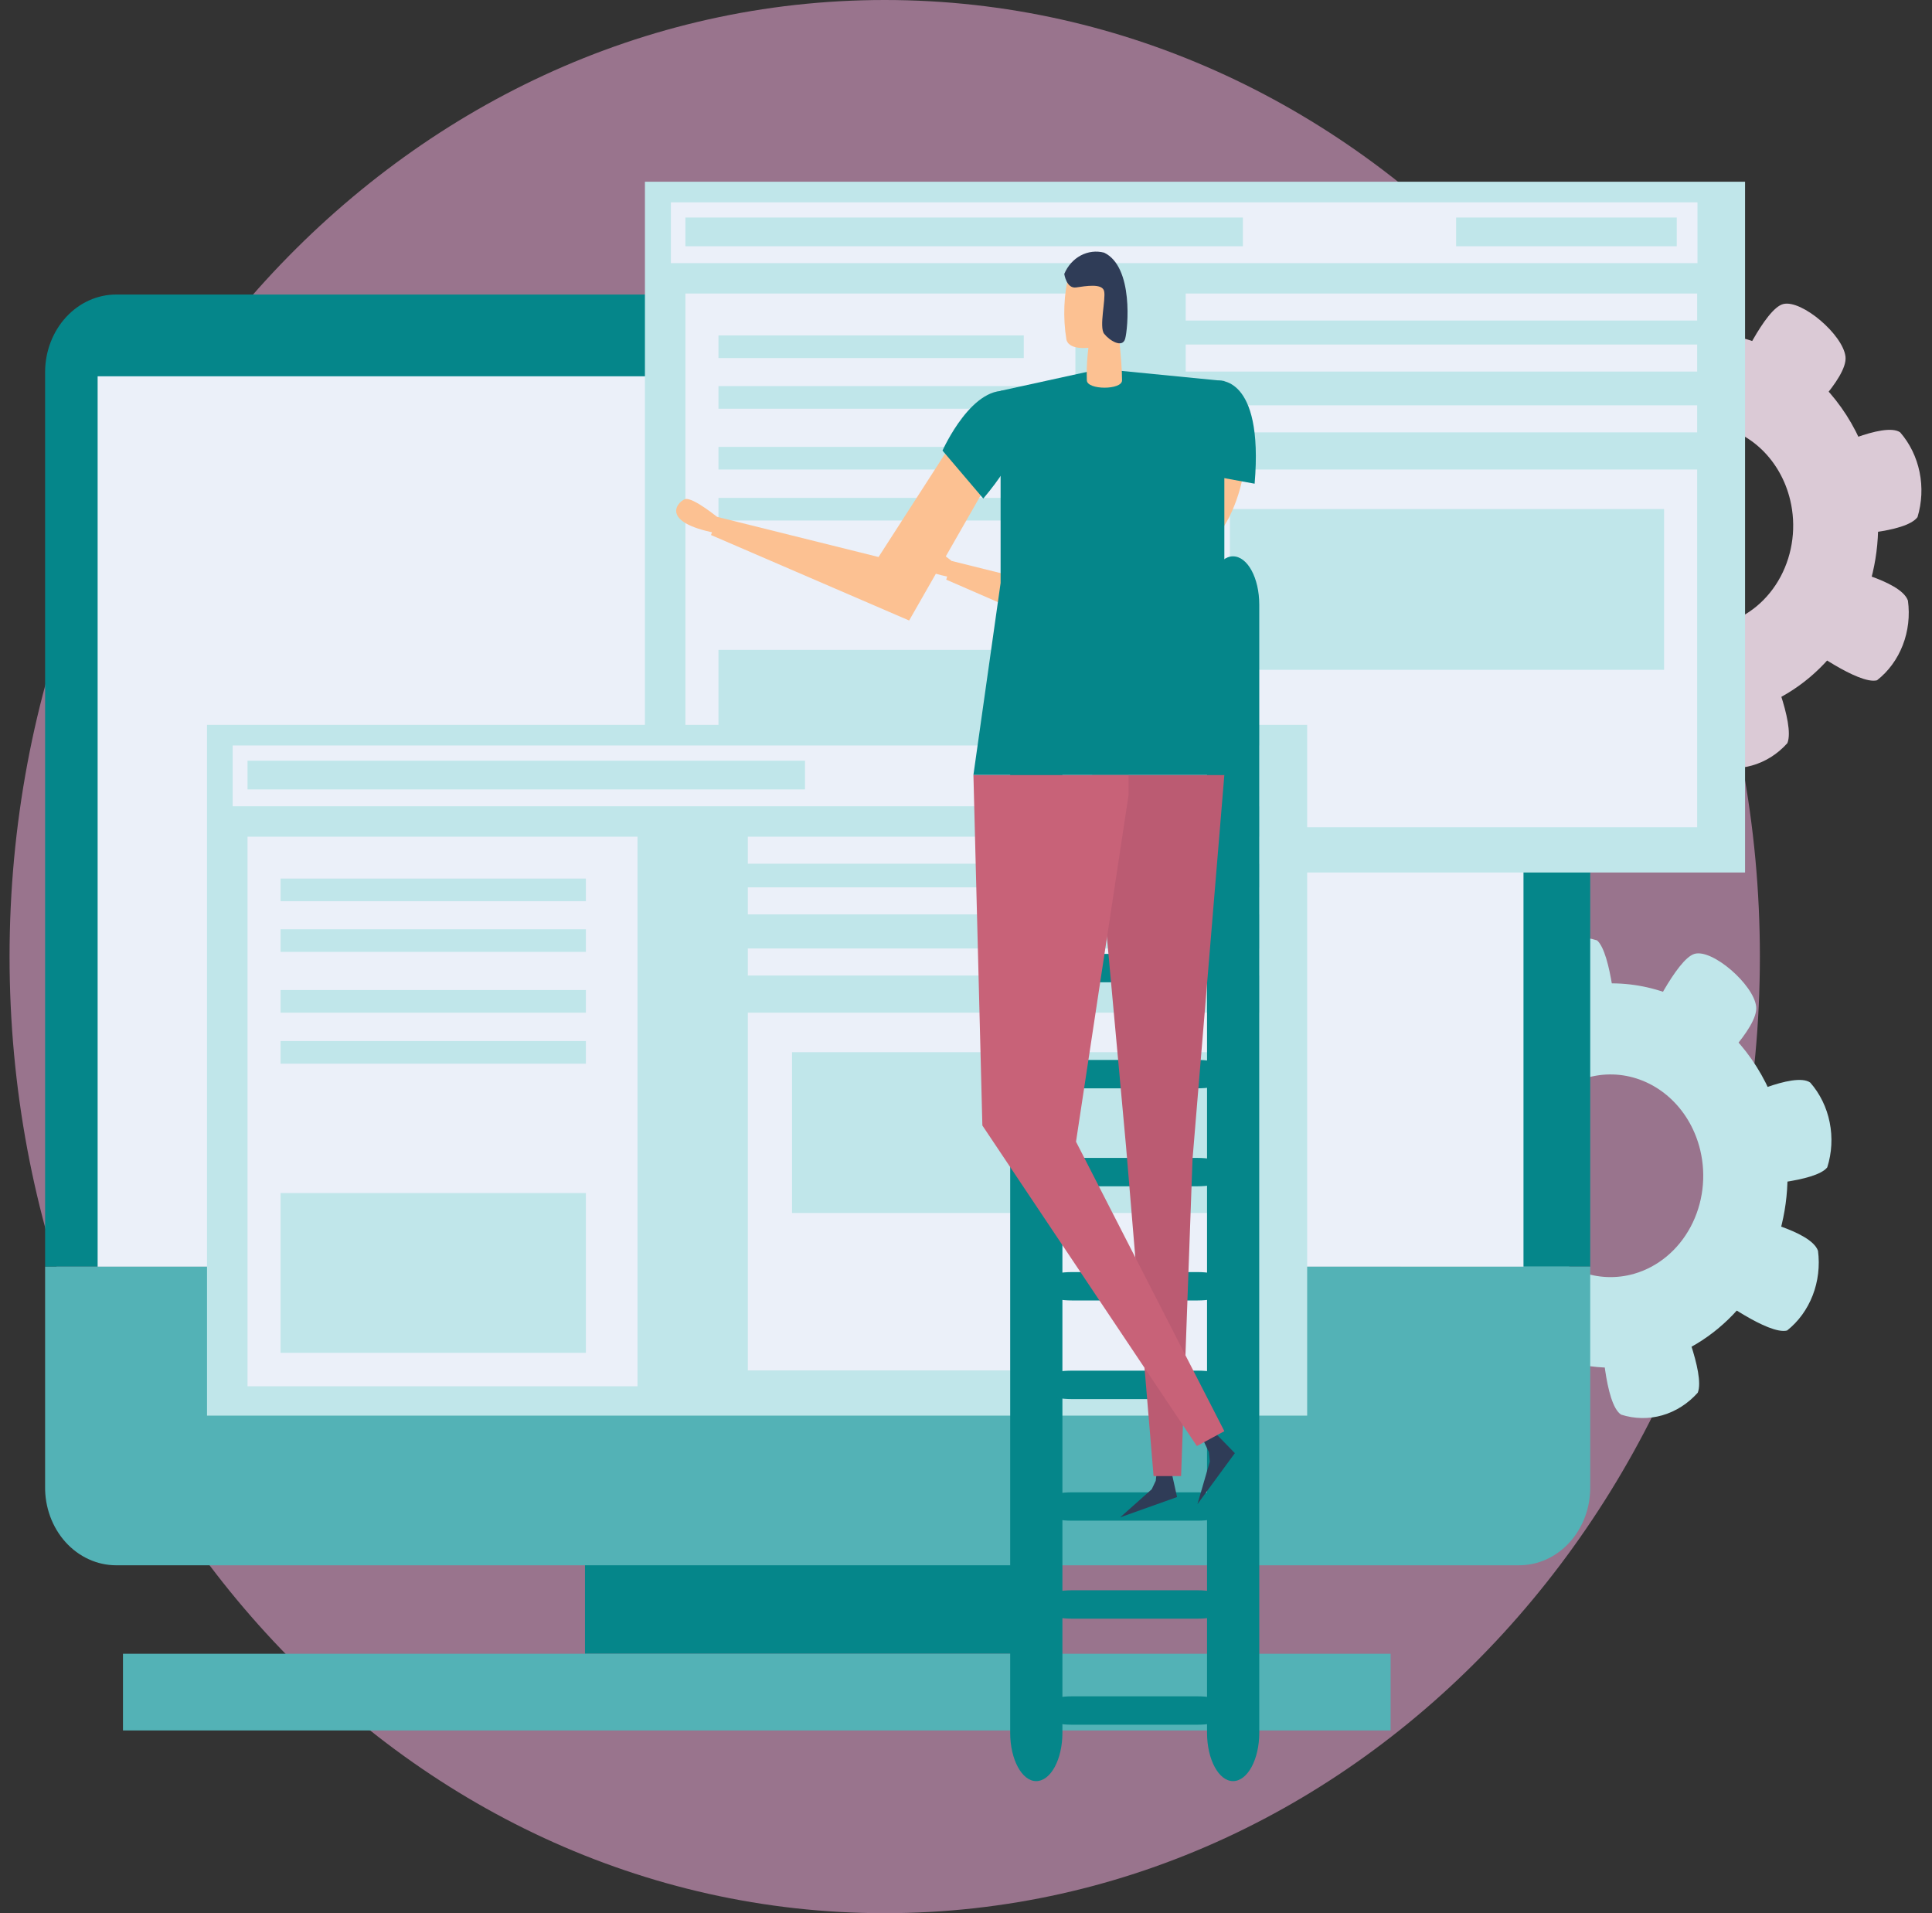 <svg width="101" height="100" viewBox="0 0 101 100" fill="none" xmlns="http://www.w3.org/2000/svg">
<rect x="0" y="0" width="101" height="100" fill="#333333" stroke="none"/>
<g clip-path="url(#clip0_92_1329)">
<path d="M46.251 100C71.519 100 92.002 77.614 92.002 50C92.002 22.386 71.519 0 46.251 0C20.983 0 0.5 22.386 0.5 50C0.5 77.614 20.983 100 46.251 100Z" fill="#99748D"/>
<path d="M81.841 51.748C80.09 52.269 78.52 53.344 77.328 54.839C76.136 56.333 75.375 58.179 75.141 60.145C74.907 62.111 75.21 64.109 76.013 65.887C76.816 67.665 78.083 69.143 79.653 70.136C81.223 71.129 83.027 71.592 84.838 71.467C86.648 71.341 88.384 70.633 89.827 69.432C91.27 68.23 92.356 66.589 92.947 64.714C93.538 62.84 93.608 60.816 93.149 58.898C92.84 57.615 92.301 56.411 91.564 55.356C90.828 54.302 89.907 53.416 88.856 52.752C87.805 52.087 86.644 51.656 85.44 51.484C84.236 51.312 83.013 51.401 81.841 51.748ZM85.427 66.579C84.5 66.845 83.521 66.805 82.615 66.463C81.708 66.121 80.915 65.493 80.335 64.659C79.755 63.824 79.415 62.82 79.357 61.774C79.3 60.728 79.527 59.687 80.011 58.782C80.495 57.878 81.214 57.15 82.076 56.692C82.939 56.234 83.906 56.066 84.856 56.209C85.806 56.352 86.695 56.799 87.413 57.495C88.13 58.19 88.642 59.103 88.884 60.117C89.209 61.474 89.027 62.918 88.379 64.129C87.731 65.341 86.669 66.222 85.427 66.579Z" fill="#C0E6EA"/>
<path d="M84.507 53.407L80.5 54.555C80.5 54.555 78.885 51.271 79.482 50.318C79.988 49.741 80.63 49.327 81.336 49.122C82.043 48.916 82.787 48.927 83.489 49.152C84.248 49.806 84.507 53.407 84.507 53.407Z" fill="#C0E6EA"/>
<path d="M87.737 68.538L83.731 69.703C83.731 69.703 83.876 73.393 84.749 73.941C85.449 74.166 86.192 74.179 86.898 73.977C87.604 73.774 88.246 73.365 88.755 72.793C89.159 71.787 87.737 68.538 87.737 68.538Z" fill="#C0E6EA"/>
<path d="M78.868 55.614L77.253 59.798C77.253 59.798 73.925 59.092 73.553 58.033C73.448 57.241 73.543 56.433 73.828 55.695C74.113 54.958 74.576 54.319 75.169 53.849C76.122 53.602 78.868 55.614 78.868 55.614Z" fill="#FFDA8A"/>
<path d="M77.124 61.794L77.511 66.313C77.511 66.313 74.28 67.426 73.505 66.719C73.082 66.065 72.829 65.297 72.775 64.497C72.721 63.698 72.867 62.898 73.198 62.182C73.844 61.423 77.124 61.794 77.124 61.794Z" fill="#FFDA8A"/>
<path d="M91.615 61.953L90.71 57.521C90.71 57.521 93.796 55.985 94.636 56.586C95.143 57.163 95.495 57.882 95.651 58.664C95.808 59.446 95.764 60.261 95.524 61.017C94.91 61.794 91.615 61.953 91.615 61.953Z" fill="#C0E6EA"/>
<path d="M86.122 53.39L89.353 56.144C89.353 56.144 91.938 53.761 91.809 52.613C91.679 51.466 89.515 49.577 88.578 49.859C87.641 50.142 86.122 53.39 86.122 53.39Z" fill="#C0E6EA"/>
<path d="M81.695 69.951L78.464 67.196C78.464 67.196 75.88 69.597 76.025 70.727C76.17 71.857 78.303 73.764 79.256 73.499C80.209 73.234 81.695 69.951 81.695 69.951Z" fill="#FFDA8A"/>
<path d="M89.725 67.779L91.34 63.612C91.34 63.612 94.668 64.301 95.04 65.378C95.143 66.167 95.047 66.973 94.763 67.707C94.478 68.441 94.015 69.077 93.424 69.544C92.455 69.792 89.725 67.779 89.725 67.779Z" fill="#C0E6EA"/>
<path d="M86.558 17.761C84.806 18.287 83.237 19.369 82.047 20.869C80.857 22.369 80.101 24.221 79.874 26.191C79.646 28.16 79.958 30.16 80.769 31.936C81.581 33.712 82.856 35.185 84.433 36.17C86.01 37.155 87.819 37.608 89.631 37.47C91.443 37.332 93.178 36.611 94.615 35.397C96.052 34.183 97.128 32.53 97.707 30.648C98.285 28.767 98.341 26.74 97.867 24.823C97.548 23.548 97.004 22.354 96.263 21.309C95.523 20.264 94.601 19.388 93.551 18.732C92.501 18.076 91.343 17.653 90.143 17.486C88.943 17.32 87.725 17.413 86.558 17.761ZM90.144 32.592C89.217 32.861 88.238 32.825 87.33 32.486C86.422 32.147 85.627 31.521 85.045 30.687C84.463 29.854 84.12 28.851 84.06 27.804C84 26.758 84.226 25.715 84.709 24.809C85.191 23.903 85.909 23.174 86.771 22.714C87.633 22.254 88.6 22.084 89.551 22.225C90.502 22.367 91.392 22.813 92.111 23.508C92.829 24.203 93.342 25.116 93.585 26.13C93.911 27.485 93.731 28.927 93.086 30.138C92.441 31.349 91.383 32.231 90.144 32.592Z" fill="#DBCAD6"/>
<path d="M89.175 19.421L85.153 20.586C85.153 20.586 83.618 17.285 84.135 16.331C84.644 15.759 85.286 15.35 85.992 15.148C86.698 14.946 87.441 14.958 88.141 15.184C88.949 15.89 89.175 19.421 89.175 19.421Z" fill="#DBCAD6"/>
<path d="M92.422 34.552L88.416 35.717C88.416 35.717 88.578 39.407 89.434 39.954C90.13 40.19 90.873 40.212 91.58 40.015C92.287 39.819 92.931 39.413 93.44 38.842C93.86 37.8 92.422 34.552 92.422 34.552Z" fill="#DBCAD6"/>
<path d="M83.569 21.628L81.954 25.812C81.954 25.812 78.626 25.124 78.254 24.047C78.15 23.255 78.245 22.446 78.529 21.709C78.814 20.971 79.278 20.333 79.87 19.862C80.839 19.615 83.569 21.628 83.569 21.628Z" fill="#DBCAD6"/>
<path d="M81.825 27.79L82.212 32.309C82.212 32.309 78.981 33.422 78.206 32.716C77.778 32.078 77.517 31.327 77.449 30.541C77.38 29.754 77.508 28.962 77.818 28.249C78.545 27.437 81.825 27.79 81.825 27.79Z" fill="#DBCAD6"/>
<path d="M96.316 27.966L95.411 23.552C95.411 23.552 98.497 22.016 99.337 22.599C99.841 23.178 100.191 23.897 100.351 24.678C100.51 25.458 100.472 26.271 100.242 27.03C99.612 27.878 96.316 27.966 96.316 27.966Z" fill="#DBCAD6"/>
<path d="M90.791 19.421L94.022 22.175C94.022 22.175 96.607 19.792 96.478 18.644C96.348 17.496 94.2 15.66 93.23 15.89C92.261 16.119 90.791 19.421 90.791 19.421Z" fill="#DBCAD6"/>
<path d="M86.397 35.964L83.166 33.21C83.166 33.21 80.597 35.611 80.726 36.741C80.856 37.871 83.004 39.778 83.957 39.513C84.911 39.248 86.397 35.964 86.397 35.964Z" fill="#DBCAD6"/>
<path d="M94.426 33.792L96.041 29.625C96.041 29.625 99.369 30.314 99.741 31.391C99.85 32.181 99.757 32.988 99.471 33.724C99.186 34.459 98.72 35.094 98.125 35.558C97.172 35.805 94.426 33.792 94.426 33.792Z" fill="#DBCAD6"/>
<path d="M54.603 69.209H30.581V86.441H54.603V69.209Z" fill="#05868A"/>
<path d="M79.369 15.395H6.074C5.094 15.395 4.153 15.818 3.458 16.572C2.762 17.326 2.366 18.35 2.358 19.421V66.207H83.133V19.421C83.129 18.886 83.028 18.357 82.837 17.865C82.645 17.373 82.366 16.927 82.016 16.553C81.667 16.179 81.253 15.884 80.799 15.686C80.344 15.487 79.859 15.388 79.369 15.395Z" fill="#05868A"/>
<path d="M79.369 81.815H6.074C5.58 81.815 5.092 81.708 4.637 81.499C4.182 81.291 3.769 80.985 3.423 80.601C3.077 80.216 2.805 79.76 2.622 79.259C2.439 78.758 2.349 78.223 2.358 77.683V66.207H83.133V77.683C83.142 78.227 83.051 78.767 82.865 79.272C82.679 79.776 82.402 80.234 82.051 80.62C81.7 81.005 81.282 81.309 80.821 81.515C80.361 81.72 79.867 81.822 79.369 81.815Z" fill="#53B2B6"/>
<path d="M72.697 86.44H6.429V90.448H72.697V86.44Z" fill="#53B2B6"/>
<path d="M79.644 19.668H5.104V66.207H79.644V19.668Z" fill="#EBF0F9"/>
<path d="M91.227 9.499H33.715V45.604H91.227V9.499Z" fill="#C0E6EA"/>
<path d="M88.739 10.576H35.072V13.754H88.739V10.576Z" fill="#EBF0F9"/>
<path d="M56.219 15.342H35.831V44.068H56.219V15.342Z" fill="#EBF0F9"/>
<path d="M53.521 33.969H37.56V42.32H53.521V33.969Z" fill="#C0E6EA"/>
<path d="M53.521 17.532H37.56V18.715H53.521V17.532Z" fill="#C0E6EA"/>
<path d="M53.521 20.18H37.56V21.363H53.521V20.18Z" fill="#C0E6EA"/>
<path d="M53.521 23.358H37.56V24.541H53.521V23.358Z" fill="#C0E6EA"/>
<path d="M53.521 26.024H37.56V27.207H53.521V26.024Z" fill="#C0E6EA"/>
<path d="M88.723 15.342H61.986V16.755H88.723V15.342Z" fill="#EBF0F9"/>
<path d="M88.723 18.008H61.986V19.421H88.723V18.008Z" fill="#EBF0F9"/>
<path d="M88.723 21.186H61.986V22.599H88.723V21.186Z" fill="#EBF0F9"/>
<path d="M88.723 24.541H61.986V43.238H88.723V24.541Z" fill="#EBF0F9"/>
<path d="M86.994 26.606H64.296V35.01H86.994V26.606Z" fill="#C0E6EA"/>
<path d="M64.975 11.37H35.831V12.871H64.975V11.37Z" fill="#C0E6EA"/>
<path d="M87.657 11.37H76.122V12.871H87.657V11.37Z" fill="#C0E6EA"/>
<path d="M68.335 37.888H10.823V73.993H68.335V37.888Z" fill="#C0E6EA"/>
<path d="M65.831 38.965H12.164V42.143H65.831V38.965Z" fill="#EBF0F9"/>
<path d="M33.327 43.732H12.94V72.458H33.327V43.732Z" fill="#EBF0F9"/>
<path d="M30.629 62.359H14.668V70.71H30.629V62.359Z" fill="#C0E6EA"/>
<path d="M30.629 45.921H14.668V47.104H30.629V45.921Z" fill="#C0E6EA"/>
<path d="M30.629 48.57H14.668V49.753H30.629V48.57Z" fill="#C0E6EA"/>
<path d="M30.629 51.748H14.668V52.931H30.629V51.748Z" fill="#C0E6EA"/>
<path d="M30.629 54.414H14.668V55.597H30.629V54.414Z" fill="#C0E6EA"/>
<path d="M65.831 43.732H39.095V45.145H65.831V43.732Z" fill="#EBF0F9"/>
<path d="M65.831 46.381H39.095V47.793H65.831V46.381Z" fill="#EBF0F9"/>
<path d="M65.831 49.576H39.095V50.989H65.831V49.576Z" fill="#EBF0F9"/>
<path d="M65.831 52.931H39.095V71.628H65.831V52.931Z" fill="#EBF0F9"/>
<path d="M64.103 54.997H41.405V63.401H64.103V54.997Z" fill="#C0E6EA"/>
<path d="M42.083 39.76H12.94V41.261H42.083V39.76Z" fill="#C0E6EA"/>
<path d="M64.765 39.76H53.23V41.261H64.765V39.76Z" fill="#C0E6EA"/>
<path d="M55.54 90.572C55.54 91.967 54.926 93.097 54.167 93.097C53.424 93.097 52.81 91.967 52.81 90.572V31.603C52.81 30.209 53.424 29.079 54.167 29.079C54.926 29.079 55.54 30.209 55.54 31.603V90.572Z" fill="#05868A"/>
<path d="M65.831 90.572C65.831 91.967 65.217 93.097 64.458 93.097C63.715 93.097 63.101 91.967 63.101 90.572V31.603C63.101 30.209 63.715 29.079 64.458 29.079C65.217 29.079 65.831 30.209 65.831 31.603V90.572Z" fill="#05868A"/>
<path d="M64.458 34.41C64.458 34.816 63.634 35.152 62.616 35.152H56.025C55.007 35.152 54.167 34.816 54.167 34.41C54.167 34.004 55.007 33.669 56.025 33.669H62.616C63.634 33.669 64.458 34.004 64.458 34.41Z" fill="#05868A"/>
<path d="M64.458 39.531C64.458 39.937 63.634 40.272 62.616 40.272H56.025C55.007 40.272 54.167 39.937 54.167 39.531C54.167 39.107 55.007 38.789 56.025 38.789H62.616C63.634 38.789 64.458 39.107 64.458 39.531Z" fill="#05868A"/>
<path d="M64.458 45.498C64.458 45.904 63.634 46.239 62.616 46.239H56.025C55.007 46.239 54.167 45.904 54.167 45.498C54.167 45.074 55.007 44.756 56.025 44.756H62.616C63.634 44.756 64.458 45.074 64.458 45.498Z" fill="#05868A"/>
<path d="M64.458 50.6C64.458 51.024 63.634 51.342 62.616 51.342H56.025C55.007 51.342 54.167 51.024 54.167 50.6C54.167 50.194 55.007 49.859 56.025 49.859H62.616C63.634 49.859 64.458 50.194 64.458 50.6Z" fill="#05868A"/>
<path d="M64.458 56.144C64.458 56.568 63.634 56.885 62.616 56.885H56.025C55.007 56.885 54.167 56.568 54.167 56.144C54.167 55.738 55.007 55.402 56.025 55.402H62.616C63.634 55.402 64.458 55.738 64.458 56.144Z" fill="#05868A"/>
<path d="M64.458 61.264C64.458 61.67 63.634 62.005 62.616 62.005H56.025C55.007 62.005 54.167 61.67 54.167 61.264C54.167 60.858 55.007 60.523 56.025 60.523H62.616C63.634 60.523 64.458 60.858 64.458 61.264Z" fill="#05868A"/>
<path d="M64.458 67.232C64.458 67.638 63.634 67.973 62.616 67.973H56.025C55.007 67.973 54.167 67.638 54.167 67.232C54.167 66.826 55.007 66.49 56.025 66.49H62.616C63.634 66.49 64.458 66.826 64.458 67.232Z" fill="#05868A"/>
<path d="M64.458 72.387C64.458 72.793 63.634 73.129 62.616 73.129H56.025C55.007 73.129 54.167 72.793 54.167 72.387C54.167 71.981 55.007 71.645 56.025 71.645H62.616C63.634 71.645 64.458 71.981 64.458 72.387Z" fill="#05868A"/>
<path d="M64.458 78.743C64.458 79.149 63.634 79.484 62.616 79.484H56.025C55.007 79.484 54.167 79.149 54.167 78.743C54.167 78.337 55.007 78.001 56.025 78.001H62.616C63.634 78.001 64.458 78.337 64.458 78.743Z" fill="#05868A"/>
<path d="M64.458 83.863C64.458 84.269 63.634 84.605 62.616 84.605H56.025C55.007 84.605 54.167 84.269 54.167 83.863C54.167 83.457 55.007 83.122 56.025 83.122H62.616C63.634 83.122 64.458 83.457 64.458 83.863Z" fill="#05868A"/>
<path d="M64.458 89.407C64.458 89.813 63.634 90.148 62.616 90.148H56.025C55.007 90.148 54.167 89.813 54.167 89.407C54.167 89.001 55.007 88.665 56.025 88.665H62.616C63.634 88.665 64.458 89.001 64.458 89.407Z" fill="#05868A"/>
<path d="M51.938 24.718L47.527 32.433L37.172 27.966L37.479 27.013L45.928 29.114L50.193 22.493C50.193 22.493 51.469 20.145 52.842 21.186C52.799 22.425 52.489 23.635 51.938 24.718Z" fill="#FCC192"/>
<path d="M37.657 27.154C37.657 27.154 36.203 25.936 35.799 26.095C35.395 26.254 34.507 27.295 37.415 27.86L37.657 27.154Z" fill="#FCC192"/>
<path d="M64.232 27.084L59.806 34.799L49.466 30.297L49.773 29.326L58.222 31.427L62.487 24.806C62.487 24.806 63.764 22.458 65.121 23.517C65.091 24.767 64.786 25.99 64.232 27.084Z" fill="#FCC192"/>
<path d="M49.951 29.485C49.951 29.485 48.497 28.249 48.093 28.408C47.689 28.567 46.801 29.626 49.709 30.173L49.951 29.485Z" fill="#FCC192"/>
<path d="M61.114 76.359L60.532 76.412L60.419 77.401L60.209 77.842L58.562 79.308L61.534 78.249L61.114 76.359Z" fill="#2F3C57"/>
<path d="M63.246 74.612L62.778 75.018L63.198 75.901L63.246 76.395L62.6 78.62L64.555 75.954L63.246 74.612Z" fill="#2F3C57"/>
<path d="M64.006 40.502L62.342 60.593L61.744 77.154H60.306L58.868 59.94L57.091 40.502H64.006Z" fill="#BB5B72"/>
<path d="M50.888 40.502L51.356 58.828L62.568 75.583L64.006 74.806L56.251 59.675L58.998 41.561V40.502H50.888Z" fill="#C86278"/>
<path d="M64.006 40.502H50.888L52.309 30.473V20.427L57.544 19.28L64.006 19.915V29.626V40.502Z" fill="#05868A"/>
<path d="M52.858 20.48C52.858 20.48 54.991 21.805 51.404 26.059L49.272 23.552C49.272 23.552 50.871 19.951 52.858 20.48Z" fill="#05868A"/>
<path d="M63.634 19.897C63.634 19.897 66.074 19.527 65.589 25.282L62.503 24.717C62.503 24.717 61.76 20.798 63.634 19.897Z" fill="#05868A"/>
<path d="M58.658 19.88C58.658 20.392 56.833 20.392 56.817 19.88C56.79 19.025 56.866 18.17 57.043 17.337L58.4 16.79C58.4 16.79 58.658 18.82 58.658 19.88Z" fill="#FCC192"/>
<path d="M57.204 18.15C57.091 18.15 55.928 18.379 55.751 17.761C55.559 16.587 55.609 15.381 55.896 14.23C56.069 13.949 56.316 13.732 56.605 13.609C56.894 13.486 57.21 13.462 57.511 13.541C58.03 13.959 58.404 14.557 58.571 15.237C58.739 15.917 58.69 16.639 58.432 17.285C58.139 17.734 57.7 18.044 57.204 18.15Z" fill="#FCC192"/>
<path d="M55.637 14.319C55.637 14.319 55.75 15.095 56.251 15.025C56.752 14.954 57.624 14.795 57.721 15.219C57.818 15.643 57.447 17.09 57.721 17.444C57.996 17.797 58.674 18.22 58.82 17.708C58.965 17.196 59.272 13.948 57.721 13.206C57.31 13.099 56.877 13.151 56.497 13.354C56.117 13.557 55.813 13.898 55.637 14.319Z" fill="#2F3C57"/>
</g>
<defs>
<clipPath id="clip0_92_1329">
<rect width="100" height="100" fill="white" transform="translate(0.5)"/>
</clipPath>
</defs>
</svg>
